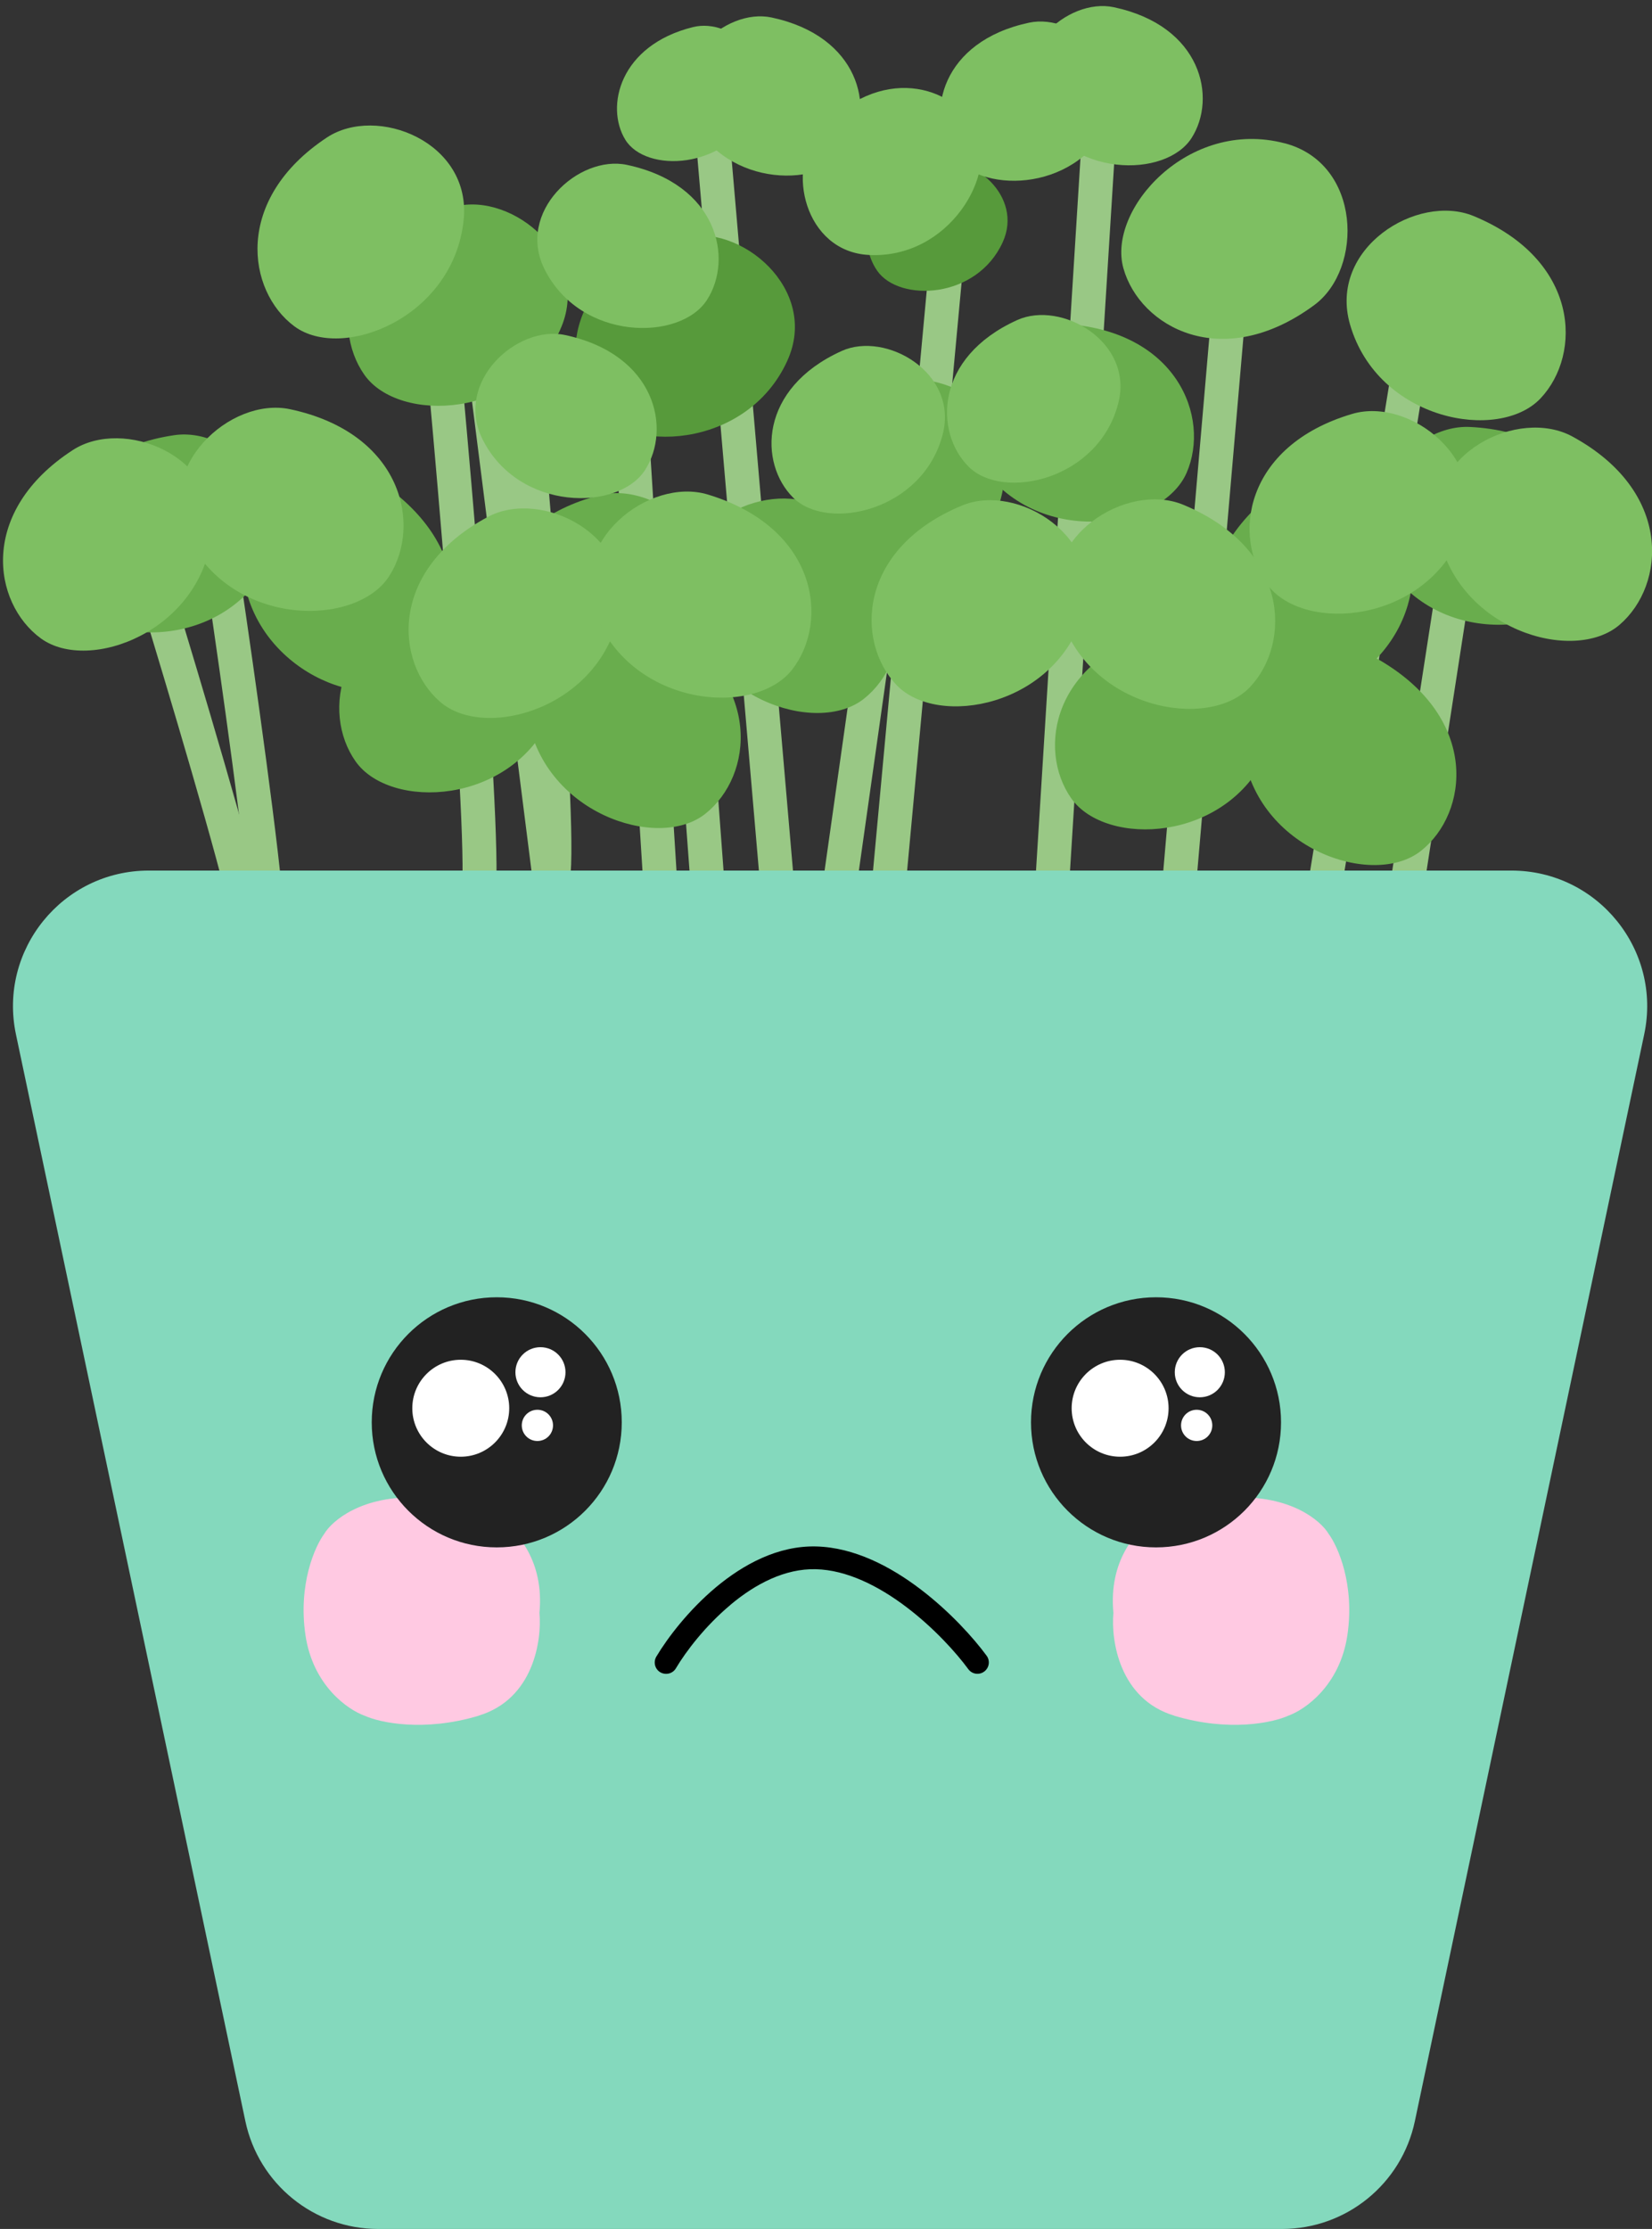 <?xml version="1.0" encoding="UTF-8"?>
<svg xmlns="http://www.w3.org/2000/svg" viewBox="0 0 194.65 262.54">
  <rect x="0" y="0" width="194.65" height="262.54" fill="#333333" stroke="none"/>
  <defs>
    <style>
      .c {
        fill: #fff;
      }

      .d {
        fill: #69ad4d;
      }

      .e {
        fill: #222;
      }

      .f {
        fill: #84d9bd;
      }

      .g {
        fill: #ffc9e2;
      }

      .h {
        fill: #579a3b;
      }

      .i {
        fill: #7ebf62;
      }

      .j {
        fill: none;
        stroke: #99c885;
        stroke-width: 4px;
      }

      .k {
        fill-rule: evenodd;
      }
    </style>
  </defs>
  <g id="a" data-name="Layer 3">
    <path class="j" d="m18.49,70.17c3.04,9.95,9.43,31.34,10.65,37.38"/>
    <path class="j" d="m26.42,68.8c1.54,10.38,4.69,32.67,5.01,38.85"/>
    <path class="j" d="m59.86,26.96c2.33,23.89,6.63,72.77,5.17,77.16"/>
    <path class="j" d="m51.04,29.71c2.33,23.89,6.63,72.77,5.17,77.16"/>
    <path class="j" d="m73.11,29.33l4.69,74.75"/>
    <path class="j" d="m55.97,34.18l9.42,74.31"/>
    <path class="j" d="m112.48,20.45l-7.91,85.39"/>
    <path class="j" d="m106.71,49.36l-7.91,55.86"/>
    <path class="j" d="m83.59,11.72l7.91,91.69"/>
    <path class="j" d="m80.73,68.69l2.67,35.9"/>
    <path class="j" d="m129.82,10.5l-5.78,92.59"/>
    <path class="j" d="m171.65,66.49l-5.7,36.82"/>
    <path class="j" d="m166.33,41.47l-10.34,63.6"/>
    <path class="j" d="m145.03,33.58l-6.08,70.43"/>
    <path class="d" d="m31.34,66.97c4.68-7.96-3.81-16.75-10.82-15.71-13.14,1.94-16.13,12.43-12.68,18.6,3.45,6.17,17.65,7.07,23.5-2.89Z"/>
    <path class="d" d="m83.03,72.84c3.83-8.4-5.52-16.26-12.38-14.51-12.87,3.28-14.76,14.03-10.69,19.81,4.06,5.78,18.29,5.21,23.07-5.29Z"/>
    <path class="d" d="m166.44,66.18c-.55-9.22-12.5-11.8-17.75-7.05-9.84,8.91-6.47,19.29-.17,22.5,6.3,3.21,18.61-3.93,17.92-15.45Z"/>
    <path class="d" d="m118.38,54.04c-.55-9.21-12.5-11.8-17.75-7.05-9.84,8.91-6.47,19.29-.17,22.5,6.3,3.21,18.61-3.93,17.92-15.45Z"/>
    <path class="d" d="m64.96,84.37c3.83-8.4-5.52-16.26-12.38-14.51-12.87,3.28-14.76,14.03-10.69,19.81,4.06,5.78,18.29,5.21,23.07-5.29Z"/>
    <path class="d" d="m149.29,88.73c3.83-8.4-5.52-16.26-12.38-14.51-12.87,3.28-14.75,14.03-10.69,19.81,4.07,5.78,18.29,5.21,23.07-5.29Z"/>
    <path class="d" d="m66,38.84c3.83-8.4-5.52-16.26-12.38-14.51-12.87,3.28-14.76,14.03-10.69,19.81,4.06,5.78,18.29,5.21,23.07-5.29Z"/>
    <path class="h" d="m92.77,42.48c3.83-8.4-5.52-16.26-12.38-14.51-12.87,3.28-14.76,14.03-10.69,19.81,4.06,5.78,18.29,5.21,23.07-5.29Z"/>
    <path class="h" d="m118.15,28.52c2.45-5.38-3.54-10.42-7.93-9.3-8.25,2.1-9.45,8.99-6.85,12.69,2.6,3.7,11.72,3.34,14.78-3.39Z"/>
    <path class="d" d="m28.56,66.4c-.35-9.37,11.47-13.17,17.25-8.88,10.83,8.04,8.45,18.87,2.4,22.74-6.05,3.87-19.21-2.14-19.65-13.86Z"/>
    <path class="d" d="m163.81,67.25c-5.52-7.6,2.2-17.31,9.39-16.96,13.49.67,17.54,10.99,14.67,17.56-2.88,6.57-17.16,8.89-24.05-.61Z"/>
    <path class="d" d="m115.75,55.1c-5.52-7.6,2.19-17.31,9.39-16.96,13.49.67,17.54,10.99,14.67,17.56-2.88,6.57-17.16,8.89-24.05-.61Z"/>
    <path class="d" d="m62.14,84.09c-1.32-9.29,10.05-14.28,16.24-10.61,11.61,6.88,10.36,17.9,4.73,22.37-5.62,4.47-19.33-.15-20.98-11.76Z"/>
    <path class="d" d="m146.46,88.45c-1.32-9.29,10.05-14.28,16.24-10.61,11.61,6.88,10.36,17.9,4.74,22.37-5.62,4.47-19.33-.15-20.98-11.76Z"/>
    <path class="d" d="m80.83,70.54c-1.32-9.29,10.05-14.28,16.24-10.61,11.61,6.88,10.36,17.9,4.73,22.37-5.62,4.47-19.33-.15-20.98-11.76Z"/>
    <path class="i" d="m127.69,72.14c2.59-8.86-7.78-15.31-14.33-12.6-12.27,5.08-12.6,15.98-7.75,21.12s18.85,2.56,22.08-8.52Z"/>
    <path class="i" d="m24.97,62.8c.93-9.19-10.45-13.64-16.39-9.79-11.14,7.23-9.47,18.01-3.77,22.18,5.71,4.17,19-.91,20.16-12.39Z"/>
    <path class="i" d="m54.63,25.93c.96-9.21-10.24-13.62-16.12-9.73-11.02,7.29-9.42,18.09-3.82,22.24,5.61,4.15,18.74-1,19.94-12.51Z"/>
    <path class="i" d="m131.76,47.51c1.86-7.23-6.69-12.17-11.91-9.81-9.78,4.43-9.76,13.25-5.71,17.28,4.05,4.03,15.3,1.57,17.62-7.47Z"/>
    <path class="i" d="m111.08,51.15c1.86-7.23-6.69-12.17-11.91-9.81-9.78,4.43-9.76,13.25-5.71,17.28,4.05,4.03,15.3,1.57,17.62-7.47Z"/>
    <path class="i" d="m72.99,72.02c1.71-9.07-9.25-14.48-15.5-11.14-11.71,6.26-10.97,17.14-5.64,21.78s19.01.7,21.14-10.64Z"/>
    <path class="i" d="m172.25,62.79c3.51-8.54-6.12-16.05-12.92-14.04-12.74,3.76-14.22,14.57-9.94,20.19,4.28,5.62,18.47,4.53,22.86-6.15Z"/>
    <path class="i" d="m124.85,72.26c-2.63-9.01,7.91-15.56,14.56-12.81,12.47,5.16,12.81,16.24,7.88,21.47-4.93,5.22-19.15,2.6-22.44-8.66Z"/>
    <path class="i" d="m22.2,63.44c-4.23-8.38,4.94-16.74,11.98-15.24,13.21,2.81,15.56,13.64,11.67,19.67-3.89,6.03-18.36,6.04-23.65-4.43Z"/>
    <path class="i" d="m56.88,51.79c-3.42-6.77,3.99-13.54,9.69-12.33,10.68,2.27,12.58,11.03,9.43,15.91-3.15,4.88-14.84,4.88-19.12-3.58Z"/>
    <path class="i" d="m64.18,31.75c-3.42-6.77,3.99-13.54,9.69-12.33,10.68,2.27,12.58,11.03,9.43,15.91-3.15,4.88-14.84,4.88-19.12-3.58Z"/>
    <path class="i" d="m121.85,12.8c-3.32-6.57,3.87-13.12,9.39-11.95,10.35,2.2,12.19,10.69,9.15,15.42-3.05,4.73-14.39,4.73-18.54-3.47Z"/>
    <path class="i" d="m130.65,14.62c3.32-6.57-3.87-13.12-9.39-11.95-10.35,2.2-12.19,10.69-9.14,15.42,3.05,4.73,14.39,4.73,18.54-3.47Z"/>
    <path class="i" d="m81.52,14.01c-3.32-6.57,3.87-13.12,9.39-11.95,10.35,2.2,12.19,10.69,9.15,15.42-3.05,4.73-14.39,4.73-18.54-3.47Z"/>
    <path class="i" d="m89.11,13.03c2.92-5.63-2.85-10.98-7.45-9.84-8.63,2.13-10.38,9.36-7.98,13.27,2.4,3.91,11.78,3.62,15.43-3.43Z"/>
    <path class="i" d="m102.37,30.03c-7.59-.4-9.78-10.19-5.9-14.52,7.28-8.12,15.84-5.41,18.52-.26,2.68,5.15-3.13,15.28-12.62,14.78Z"/>
    <path class="i" d="m70.18,72.42c-3.5-8.71,6.34-16.26,13.23-14.17,12.92,3.92,14.34,14.91,9.95,20.59-4.39,5.68-18.81,4.46-23.18-6.42Z"/>
    <path class="i" d="m169.42,62.61c-1.66-9.23,9.51-14.64,15.84-11.2,11.86,6.45,11.02,17.5,5.57,22.18-5.45,4.68-19.32.57-21.4-10.98Z"/>
    <path class="i" d="m159.08,38.26c-2.63-9.01,7.91-15.56,14.56-12.81,12.47,5.16,12.81,16.24,7.88,21.47-4.93,5.22-19.15,2.6-22.44-8.66Z"/>
    <path class="i" d="m151.36,16.87c9.09,2.39,9.29,14.79,3.5,19.06-10.86,8.01-20.55,2.58-22.49-4.32-1.95-6.91,7.64-17.72,19-14.73Z"/>
    <path class="f" d="m17.54,102.54h160.54c10.17,0,17.76,9.36,15.65,19.3l-27.02,128c-1.56,7.4-8.09,12.7-15.65,12.7H44.56c-7.56,0-14.09-5.3-15.65-12.7L1.88,121.84c-2.1-9.95,5.49-19.3,15.65-19.3Z"/>
  </g>
  <g id="b" data-name="Layer 4">
    <path class="g" d="m56.39,202.08c6.47-1.94,7.47-8.88,7.17-12.1.59-6.26-2.76-9.5-4.23-10.8-.92-.74-3.16-2.5-9.92-2.79-6.76-.3-10.29,2.73-11.21,4.28-1.1,1.49-3.09,5.96-2.21,11.92.88,5.96,5.02,8.81,6.98,9.5,1.78.81,6.95,1.94,13.42,0Z"/>
    <path class="g" d="m138.36,202.08c-6.47-1.94-7.47-8.88-7.17-12.1-.59-6.26,2.76-9.5,4.23-10.8.92-.74,3.16-2.5,9.92-2.79s10.29,2.73,11.21,4.28c1.1,1.49,3.09,5.96,2.21,11.92-.88,5.96-5.02,8.81-6.98,9.5-1.78.81-6.95,1.94-13.42,0Z"/>
    <path class="e" d="m150.94,167.53c0,8.14-6.59,14.73-14.73,14.73s-14.73-6.6-14.73-14.73,6.59-14.73,14.73-14.73,14.73,6.6,14.73,14.73Z"/>
    <path class="c" d="m137.69,165.87c0,3.15-2.55,5.71-5.71,5.71s-5.71-2.56-5.71-5.71,2.56-5.71,5.71-5.71,5.71,2.56,5.71,5.71Z"/>
    <path class="c" d="m144.32,161.63c0,1.63-1.32,2.95-2.95,2.95s-2.95-1.32-2.95-2.95,1.32-2.95,2.95-2.95,2.95,1.32,2.95,2.95Z"/>
    <path class="c" d="m142.84,167.89c0,1.02-.82,1.84-1.84,1.84s-1.84-.82-1.84-1.84.82-1.84,1.84-1.84,1.84.82,1.84,1.84Z"/>
    <path class="e" d="m73.26,167.53c0,8.14-6.59,14.73-14.73,14.73s-14.73-6.6-14.73-14.73,6.59-14.73,14.73-14.73,14.73,6.6,14.73,14.73Z"/>
    <path class="c" d="m60,165.87c0,3.15-2.56,5.71-5.71,5.71s-5.71-2.56-5.71-5.71,2.56-5.71,5.71-5.71,5.71,2.56,5.71,5.71Z"/>
    <path class="c" d="m66.63,161.63c0,1.63-1.32,2.95-2.95,2.95s-2.95-1.32-2.95-2.95,1.32-2.95,2.95-2.95,2.95,1.32,2.95,2.95Z"/>
    <path class="c" d="m65.16,167.89c0,1.02-.82,1.84-1.84,1.84s-1.84-.82-1.84-1.84.82-1.84,1.84-1.84,1.84.82,1.84,1.84Z"/>
    <path class="k" d="m86.07,189.03c-2.96,2.47-5.25,5.48-6.43,7.47-.38.64-1.2.84-1.84.47-.64-.38-.84-1.2-.47-1.84,1.32-2.21,3.79-5.46,7.01-8.16,3.21-2.68,7.31-4.94,11.85-4.82,4.48.12,8.77,2.38,12.23,5.01,3.48,2.64,6.29,5.76,7.83,7.86.44.6.31,1.43-.29,1.87-.6.44-1.43.31-1.87-.29-1.41-1.92-4.04-4.85-7.29-7.31-3.27-2.48-7.02-4.37-10.68-4.46-3.61-.09-7.09,1.71-10.06,4.2Z"/>
  </g>
</svg>